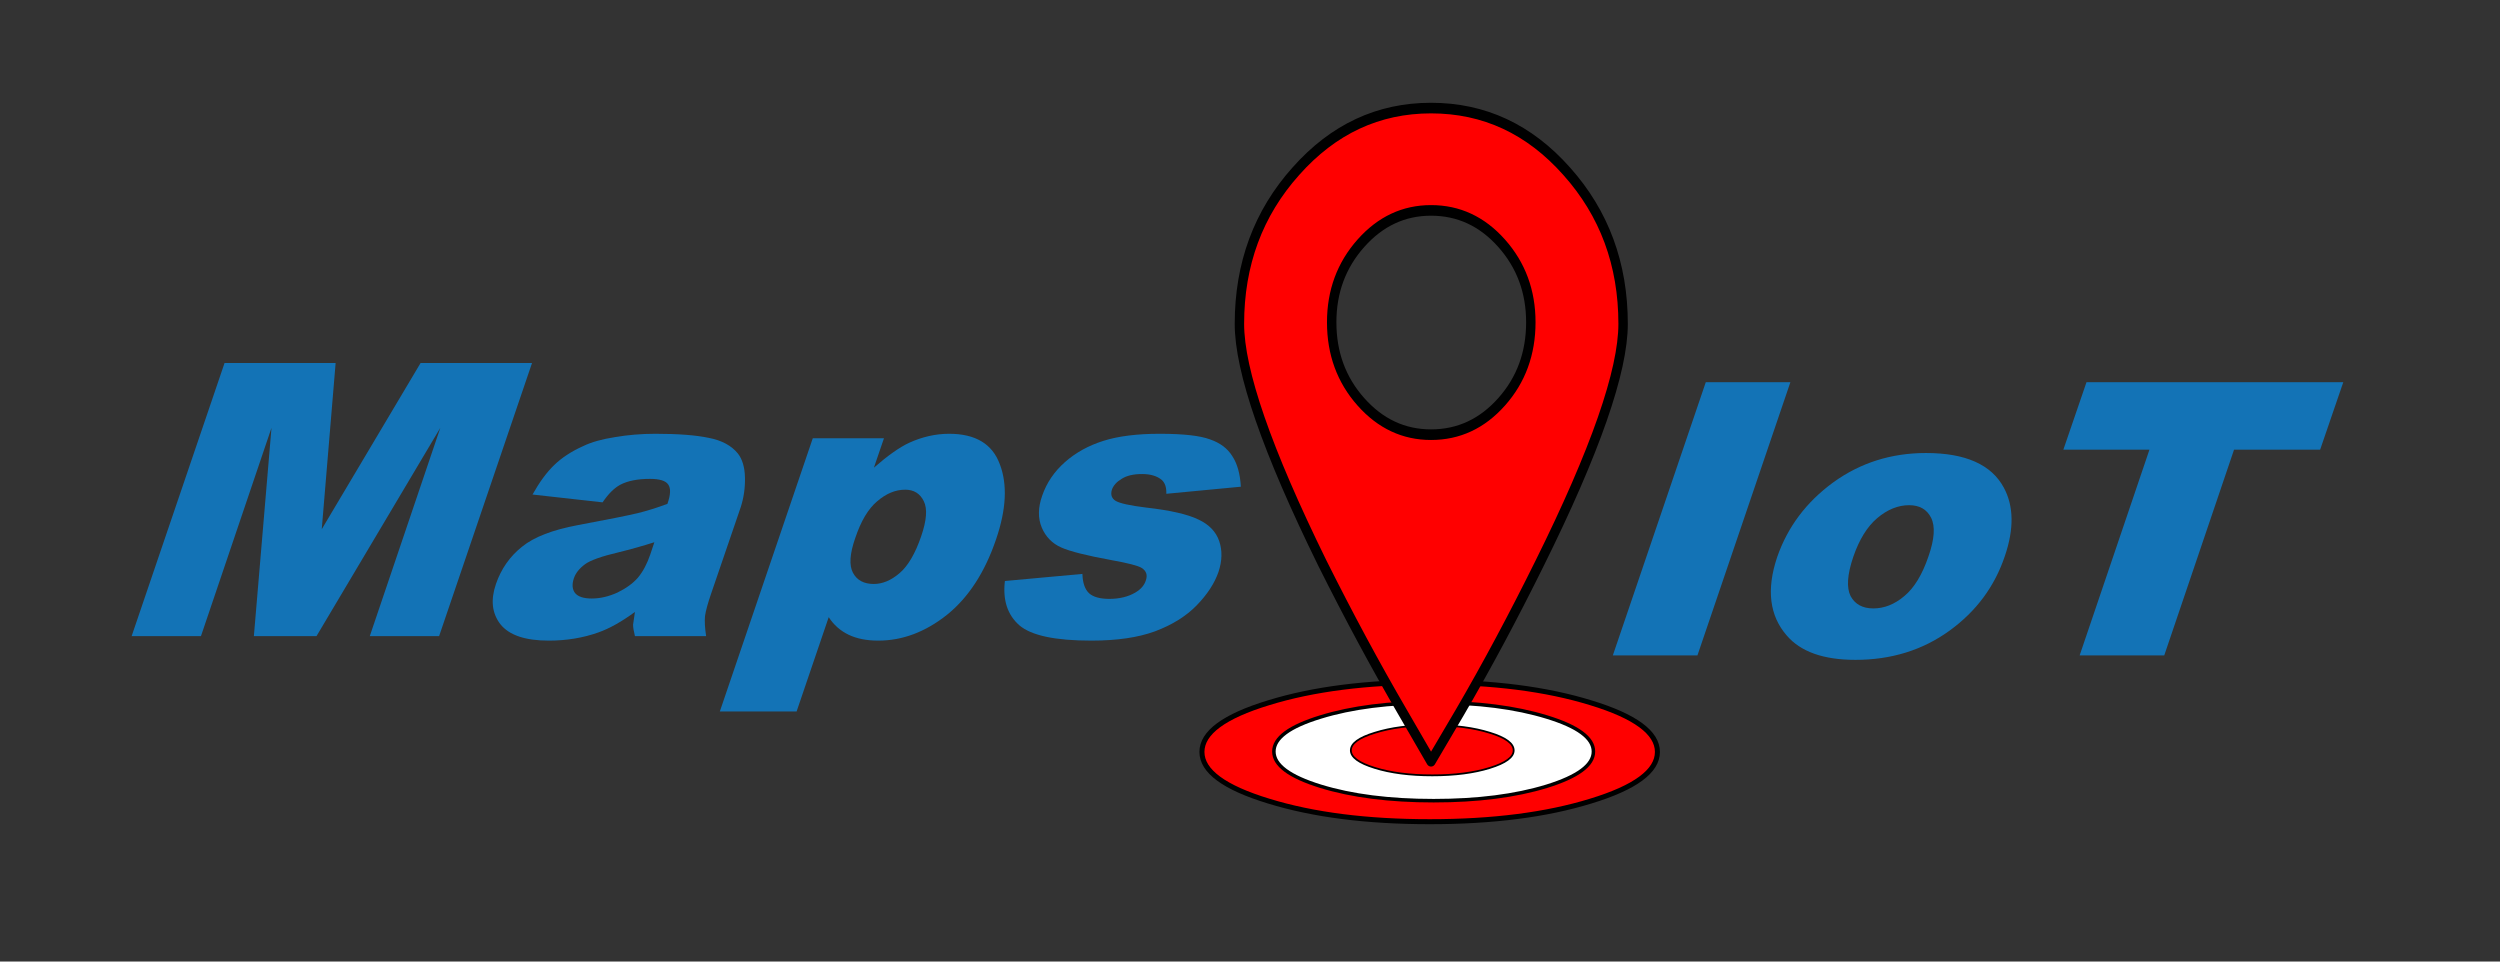 <?xml version="1.0" encoding="utf-8"?>
<svg version="1.1" id="Layer_1"
xmlns="http://www.w3.org/2000/svg"
xmlns:xlink="http://www.w3.org/1999/xlink"
width="650px" height="250px"
xml:space="preserve">
<rect width="100%" height="100%" fill="#333333" stroke="none"/>
<g id="PathID_1" transform="matrix(1.938, 0, -0.001, 1.938, 27.15, 165.4)" opacity="1">
<path style="fill:#1373B6;fill-opacity:1" d="M16.1 -36.65L31 -36.65L29.15 -14.35L42.4 -36.65L57.35 -36.65L44.9 0L35.6 0L45.05 -27.95L28.45 0L20.05 0L22.4 -27.95L12.95 0L3.65 0L16.1 -36.65" />
</g>
<g id="PathID_2" transform="matrix(1.938, 0, -0.001, 1.938, 27.15, 165.4)" opacity="1">
</g>
<g id="PathID_3" transform="matrix(1.938, 0, -0.001, 1.938, 120.8, 165.4)" opacity="1">
<path style="fill:#1373B6;fill-opacity:1" d="M18.5 -17.95L9.1 -19Q10.5 -21.5 12 -22.95Q13.55 -24.45 15.9 -25.5Q17.55 -26.3 20.15 -26.7Q22.75 -27.15 25.6 -27.15Q30.15 -27.15 32.75 -26.6Q35.35 -26.1 36.65 -24.5Q37.55 -23.35 37.6 -21.3Q37.65 -19.25 37.05 -17.35L33.05 -5.65Q32.4 -3.75 32.25 -2.7Q32.15 -1.65 32.4 0L22.85 0Q22.6 -1 22.6 -1.55L22.85 -3.25Q20.2 -1.3 17.95 -0.5Q14.85 0.6 11.3 0.6Q6.55 0.6 4.8 -1.6Q3.1 -3.8 4.2 -7Q5.25 -10.05 7.7 -12Q10.1 -13.95 15.2 -14.9Q21.35 -16.05 23.2 -16.5Q25.05 -16.95 27.2 -17.75Q27.85 -19.6 27.3 -20.35Q26.8 -21.1 24.85 -21.1Q22.35 -21.1 20.85 -20.3Q19.65 -19.65 18.5 -17.95M25.45 -12.6Q23.1 -11.85 20.65 -11.25Q17.25 -10.45 16.15 -9.65Q15 -8.8 14.65 -7.75Q14.25 -6.55 14.8 -5.8Q15.4 -5.05 17.05 -5.05Q18.75 -5.05 20.5 -5.85Q22.25 -6.7 23.25 -7.85Q24.25 -9.05 24.9 -10.95L25.45 -12.6" />
</g>
<g id="PathID_4" transform="matrix(1.938, 0, -0.001, 1.938, 120.8, 165.4)" opacity="1">
</g>
<g id="PathID_5" transform="matrix(1.938, 0, -0.001, 1.938, 187.75, 165.4)" opacity="1">
<path style="fill:#1373B6;fill-opacity:1" d="M-0.3 10.1L12.15 -26.55L21.7 -26.55L20.35 -22.6Q23.15 -25.05 25.1 -25.95Q27.75 -27.15 30.45 -27.15Q35.75 -27.15 37.25 -23.05Q38.8 -19 36.75 -13Q34.5 -6.35 30.15 -2.85Q25.8 0.6 20.95 0.6Q18.6 0.6 16.95 -0.2Q15.3 -1 14.3 -2.55L10 10.1L-0.3 10.1M17.85 -13.15Q16.75 -10 17.55 -8.5Q18.35 -7 20.35 -7Q22.1 -7 23.8 -8.45Q25.5 -9.9 26.7 -13.4Q27.8 -16.6 27.05 -18.1Q26.3 -19.65 24.55 -19.65Q22.6 -19.65 20.8 -18.1Q19 -16.6 17.85 -13.15" />
</g>
<g id="PathID_6" transform="matrix(1.938, 0, -0.001, 1.938, 187.75, 165.4)" opacity="1">
</g>
<g id="PathID_7" transform="matrix(1.938, 0, -0.001, 1.938, 253.9, 165.4)" opacity="1">
<path style="fill:#1373B6;fill-opacity:1" d="M3.8 -7.4L14.2 -8.35Q14.25 -6.55 15.1 -5.75Q15.95 -5 17.8 -5Q19.85 -5 21.3 -5.85Q22.4 -6.5 22.7 -7.45Q23.1 -8.55 22.15 -9.15Q21.45 -9.6 18.1 -10.2Q13.15 -11.1 11.35 -11.9Q9.55 -12.7 8.75 -14.55Q7.95 -16.45 8.8 -18.85Q9.7 -21.45 11.85 -23.35Q14 -25.25 17 -26.2Q20 -27.15 24.55 -27.15Q29.3 -27.15 31.3 -26.4Q33.35 -25.7 34.3 -24.15Q35.3 -22.65 35.45 -20.05L25.45 -19.1Q25.5 -20.35 24.85 -20.95Q23.9 -21.75 22.2 -21.75Q20.45 -21.75 19.45 -21.1Q18.45 -20.5 18.15 -19.65Q17.85 -18.65 18.65 -18.15Q19.5 -17.65 22.75 -17.25Q27.6 -16.7 29.75 -15.65Q31.9 -14.65 32.55 -12.75Q33.2 -10.85 32.45 -8.6Q31.65 -6.3 29.5 -4.1Q27.4 -1.95 23.95 -0.65Q20.55 0.6 15.4 0.6Q8.15 0.6 5.75 -1.45Q3.35 -3.55 3.8 -7.4" />
</g>
<g id="PathID_8" transform="matrix(1.938, 0, -0.001, 1.938, 253.9, 165.4)" opacity="1">
</g>
<g id="PathID_9" transform="matrix(1.938, 0, -0.001, 1.938, 411.2, 170.4)" opacity="1">
<path style="fill:#1373B6;fill-opacity:1" d="M16.65 -36.65L28 -36.65L15.55 0L4.2 0L16.65 -36.65" />
</g>
<g id="PathID_10" transform="matrix(1.938, 0, -0.001, 1.938, 411.2, 170.4)" opacity="1">
</g>
<g id="PathID_11" transform="matrix(1.938, 0, -0.001, 1.938, 449.85, 170.4)" opacity="1">
<path style="fill:#1373B6;fill-opacity:1" d="M6.3 -13.2Q8.4 -19.25 13.8 -23.2Q19.25 -27.15 26.25 -27.15Q34.2 -27.15 36.7 -22.5Q38.7 -18.8 36.85 -13.35Q34.8 -7.2 29.4 -3.3Q24 0.6 16.8 0.6Q10.4 0.6 7.6 -2.65Q4.1 -6.65 6.3 -13.2M16.5 -13.2Q15.3 -9.65 16.15 -7.95Q17.05 -6.3 19.2 -6.3Q21.4 -6.3 23.35 -7.95Q25.35 -9.6 26.6 -13.3Q27.8 -16.75 26.95 -18.45Q26.1 -20.15 24 -20.15Q21.75 -20.15 19.7 -18.4Q17.7 -16.7 16.5 -13.2" />
</g>
<g id="PathID_12" transform="matrix(1.938, 0, -0.001, 1.938, 449.85, 170.4)" opacity="1">
</g>
<g id="PathID_13" transform="matrix(1.938, 0, -0.001, 1.938, 516, 170.4)" opacity="1">
<path style="fill:#1373B6;fill-opacity:1" d="M13.65 -36.65L48.1 -36.65L45 -27.6L33.45 -27.6L24.1 0L12.75 0L22.1 -27.6L10.55 -27.6L13.65 -36.65" />
</g>
<g id="PathID_14" transform="matrix(1.938, 0, -0.001, 1.938, 516, 170.4)" opacity="1">
</g>
<g id="PathID_15" transform="matrix(1.305, 0, 0, 1.305, 371.75, 195.5)" opacity="1">
<path style="fill:#FF0000;fill-opacity:1" d="M32.1 9.85Q18.8 13.95 0 13.95Q-18.8 13.95 -32.1 9.85Q-45.4 5.75 -45.4 0Q-45.4 -5.75 -32.1 -9.85Q-18.8 -13.95 0 -13.95Q18.8 -13.95 32.1 -9.85Q45.4 -5.75 45.4 0Q45.4 5.75 32.1 9.85" />
</g>
<g id="PathID_16" transform="matrix(1.305, 0, 0, 1.305, 371.75, 195.5)" opacity="1">
<path style="fill:none;stroke-width:1;stroke-linecap:round;stroke-linejoin:round;stroke-miterlimit:3;stroke:#000000;stroke-opacity:1" d="M32.05 9.8Q18.75 13.9 0 13.9Q-18.8 13.9 -32.1 9.8Q-45.4 5.75 -45.4 0Q-45.4 -5.75 -32.1 -9.8Q-18.8 -13.9 0 -13.9Q18.75 -13.9 32.05 -9.8Q45.35 -5.75 45.35 0Q45.35 5.75 32.05 9.8z" />
</g>
<g id="PathID_17" transform="matrix(0.916, 0, 0, 0.916, 372.75, 195.4)" opacity="1">
<path style="fill:#FFFFFF;fill-opacity:1" d="M32.1 9.85Q18.8 13.95 0 13.95Q-18.8 13.95 -32.1 9.85Q-45.4 5.75 -45.4 0Q-45.4 -5.75 -32.1 -9.85Q-18.8 -13.95 0 -13.95Q18.8 -13.95 32.1 -9.85Q45.4 -5.75 45.4 0Q45.4 5.75 32.1 9.85" />
</g>
<g id="PathID_18" transform="matrix(0.916, 0, 0, 0.916, 372.75, 195.4)" opacity="1">
<path style="fill:none;stroke-width:1;stroke-linecap:round;stroke-linejoin:round;stroke-miterlimit:3;stroke:#000000;stroke-opacity:1" d="M32.1 9.85Q18.75 13.95 0 13.95Q-18.8 13.95 -32.1 9.85Q-45.35 5.75 -45.35 0Q-45.35 -5.75 -32.1 -9.8Q-18.8 -13.9 0 -13.9Q18.75 -13.9 32.1 -9.8Q45.35 -5.75 45.35 0Q45.35 5.75 32.1 9.85z" />
</g>
<g id="PathID_19" transform="matrix(0.467, 0, 0, 0.467, 372.4, 195.1)" opacity="1">
<path style="fill:#FE0000;fill-opacity:1" d="M32.1 9.85Q18.8 13.95 0 13.95Q-18.8 13.95 -32.1 9.85Q-45.4 5.75 -45.4 0Q-45.4 -5.75 -32.1 -9.85Q-18.8 -13.95 0 -13.95Q18.8 -13.95 32.1 -9.85Q45.4 -5.75 45.4 0Q45.4 5.75 32.1 9.85" />
</g>
<g id="PathID_20" transform="matrix(0.467, 0, 0, 0.467, 372.4, 195.1)" opacity="1">
<path style="fill:none;stroke-width:1;stroke-linecap:round;stroke-linejoin:round;stroke-miterlimit:3;stroke:#000000;stroke-opacity:1" d="M32.05 9.75Q18.75 13.9 0 13.9Q-18.75 13.9 -32.05 9.75Q-45.35 5.65 -45.35 0Q-45.35 -5.75 -32.05 -9.8Q-18.75 -14 0 -14Q18.75 -14 32.05 -9.8Q45.3 -5.75 45.3 0Q45.3 5.65 32.05 9.75z" />
</g>
<g id="PathID_21" transform="matrix(2.448, 0, 0, 2.757, 322.25, 28.1)" opacity="1">
<path style="fill:#FF0000;fill-opacity:1" d="M34.75 5.95Q40.75 11.9 40.75 20.35Q40.75 27.05 31.9 42.9Q27.7 50.45 23.4 57L20.35 61.6L17.35 57Q13.05 50.45 8.8 42.9Q0 27 0 20.35Q0 11.9 6 5.95Q11.95 0 20.35 0Q28.8 0 34.75 5.95M20.35 9.65Q16 9.65 12.9 12.75Q9.8 15.85 9.8 20.2Q9.8 24.6 12.9 27.7Q16 30.8 20.35 30.8Q24.75 30.8 27.85 27.7Q30.95 24.6 30.95 20.2Q30.95 15.85 27.85 12.75Q24.75 9.65 20.35 9.65" />
</g>
<g id="PathID_22" transform="matrix(2.448, 0, 0, 2.757, 322.25, 28.1)" opacity="1">
<path style="fill:none;stroke-width:1;stroke-linecap:round;stroke-linejoin:round;stroke-miterlimit:3;stroke:#000000;stroke-opacity:1" d="M20.35 0Q11.95 0 6 5.95Q0 11.9 0 20.35Q0 27 8.8 42.9Q13.05 50.45 17.35 57L20.35 61.6L23.4 57Q27.7 50.45 31.9 42.9Q40.75 27.05 40.75 20.35Q40.75 11.9 34.75 5.95Q28.8 0 20.35 0z" />
<path style="fill:none;stroke-width:1;stroke-linecap:round;stroke-linejoin:round;stroke-miterlimit:3;stroke:#000000;stroke-opacity:1" d="M27.85 12.75Q30.95 15.85 30.95 20.2Q30.95 24.6 27.85 27.7Q24.75 30.8 20.35 30.8Q16 30.8 12.9 27.7Q9.8 24.6 9.8 20.2Q9.8 15.85 12.9 12.75Q16 9.65 20.35 9.65Q24.75 9.65 27.85 12.75z" />
</g>
</svg>
